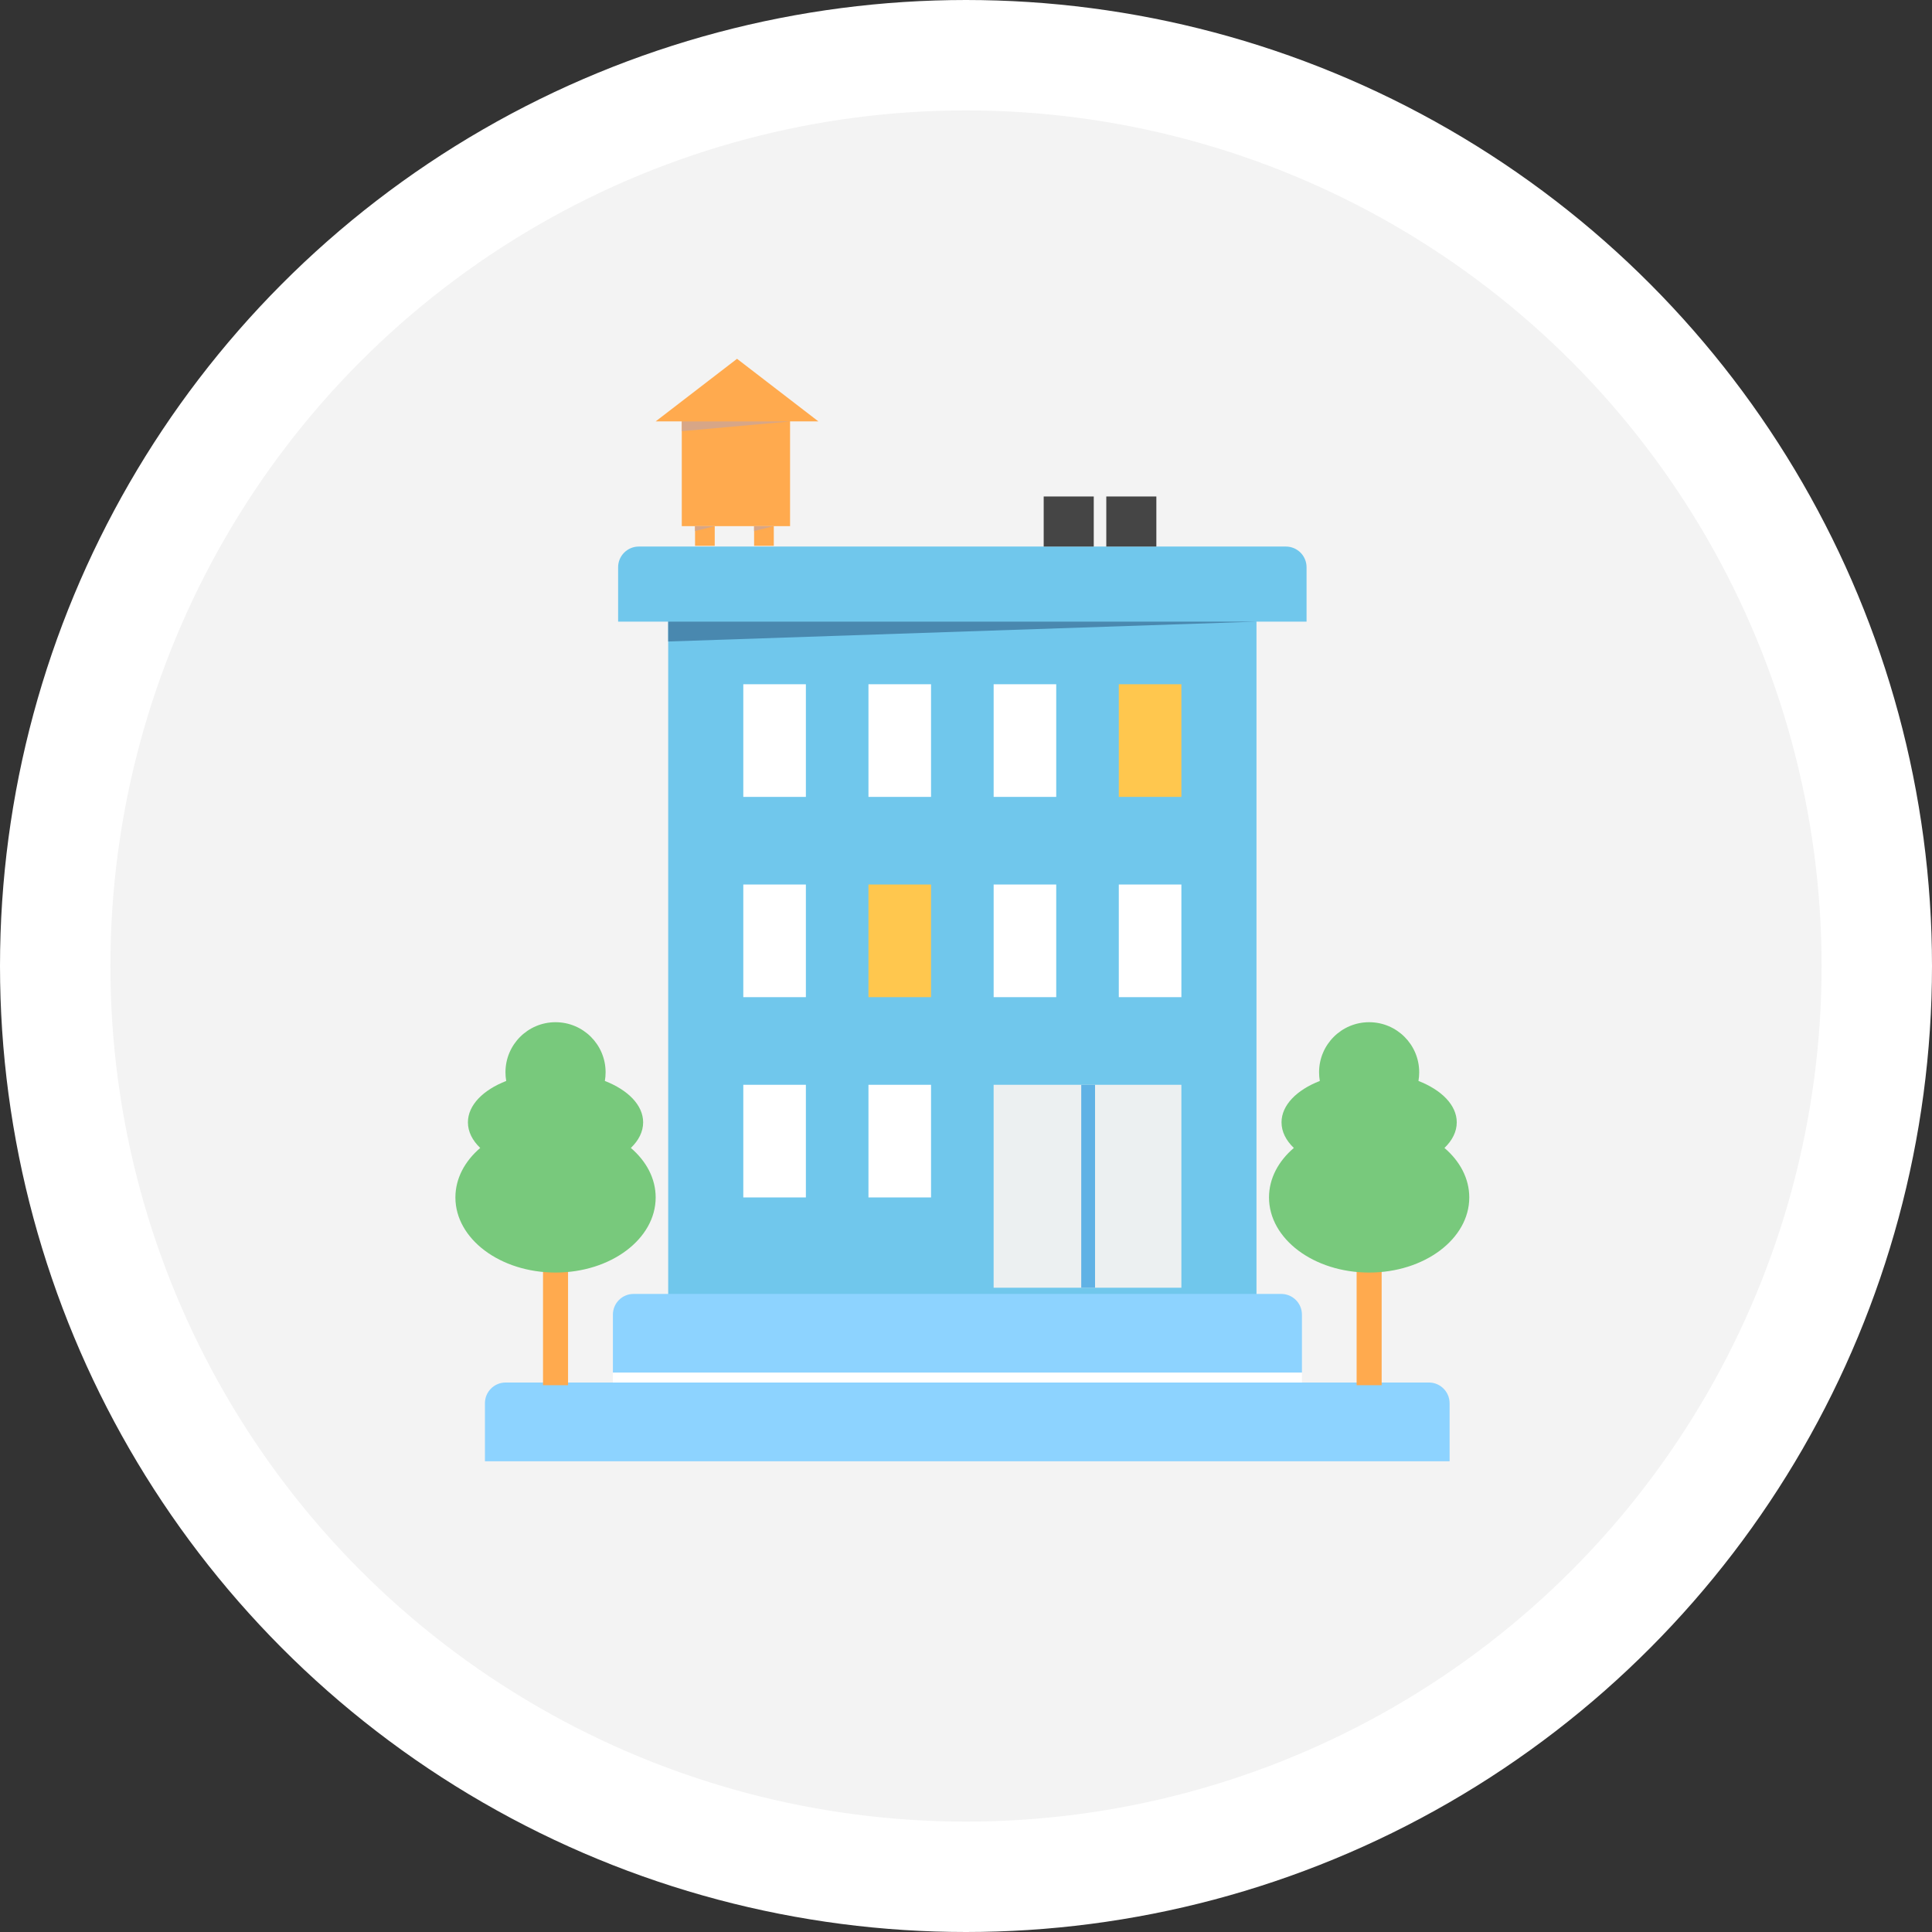 <?xml version="1.0" encoding="UTF-8"?>
<svg width="140px" height="140px" viewBox="0 0 140 140" version="1.1" xmlns="http://www.w3.org/2000/svg" xmlns:xlink="http://www.w3.org/1999/xlink">
    <rect x="0" y="0" width="140" height="140" fill="#333333" stroke="none"/>
    <!-- Generator: Sketch 53.2 (72643) - https://sketchapp.com -->
    <title>Condo</title>
    <desc>Created with Sketch.</desc>
    <g id="Quote-Flow" stroke="none" stroke-width="1" fill="none" fill-rule="evenodd">
        <g id="QF.-05.-Type-of-house" transform="translate(-706, -254)">
            <g id="Condo" transform="translate(706, 254)">
                <g id="Rectangle-+-Rectangle-Copy-35-+-Rectangle-Copy-37-Mask" fill="#F3F3F3" stroke="#FFFFFF" stroke-width="8">
                    <circle id="Mask" cx="70" cy="70" r="66"></circle>
                </g>
                <g id="Condo-icon" transform="translate(33, 26)" fill-rule="nonzero">
                    <g id="Icon">
                        <rect id="Rectangle" fill="#70C7EC" x="15.42" y="18.141" width="42.63" height="50.794"></rect>
                        <path d="M13.291,13.605 L60.178,13.605 C61.006,13.605 61.678,14.277 61.678,15.105 L61.678,19.048 L11.791,19.048 L11.791,15.105 C11.791,14.277 12.463,13.605 13.291,13.605 Z" id="Rectangle" fill="#70C7EC"></path>
                        <polygon id="Triangle" fill="#4988AF" points="15.42 19.048 57.974 19.048 15.42 20.486"></polygon>
                        <path d="M12.913,67.763 L59.843,67.763 C60.672,67.763 61.343,68.435 61.343,69.263 L61.343,73.469 L11.413,73.469 L11.413,69.263 C11.413,68.435 12.084,67.763 12.913,67.763 Z" id="Rectangle-Copy-3" fill="#8DD3FF"></path>
                        <rect id="Rectangle" fill="#FFFFFF" x="11.413" y="73.469" width="49.931" height="1"></rect>
                        <path d="M3.64,74.183 L70.543,74.183 C71.371,74.183 72.043,74.854 72.043,75.683 L72.043,79.889 L2.14,79.889 L2.14,75.683 C2.14,74.854 2.811,74.183 3.64,74.183 Z" id="Rectangle-Copy-18" fill="#8DD3FF"></path>
                        <g id="Tower" transform="translate(14.512, 0)">
                            <rect id="Rectangle" fill="#FFAA4E" x="2.853" y="12.126" width="1.427" height="1.427"></rect>
                            <rect id="Rectangle-Copy-59" fill="#FFAA4E" x="1.893" y="4.28" width="7.846" height="7.846"></rect>
                            <polygon id="Triangle" fill="#FFAA4E" points="5.896 0 11.791 4.535 0 4.535"></polygon>
                            <polygon id="Triangle" fill="#D7A687" points="9.723 4.54 1.902 4.54 1.902 5.245"></polygon>
                            <polygon id="Triangle" fill="#D7A687" points="4.254 12.128 2.853 12.128 2.853 12.481"></polygon>
                            <rect id="Rectangle-Copy-20" fill="#FFAA4E" x="7.133" y="12.126" width="1.427" height="1.427"></rect>
                            <polygon id="Triangle" fill="#D7A687" points="8.534 12.128 7.133 12.128 7.133 12.481"></polygon>
                        </g>
                        <rect id="Rectangle-Copy-61" fill="#454545" x="42.63" y="9.977" width="3.628" height="3.628"></rect>
                        <g id="windows" transform="translate(20.862, 23.583)">
                            <rect id="Rectangle-Copy-63" fill="#FFFFFF" x="0" y="0" width="4.535" height="8.163"></rect>
                            <rect id="Rectangle-Copy-67" fill="#FFFFFF" x="0" y="14.512" width="4.535" height="8.163"></rect>
                            <rect id="Rectangle-Copy-71" fill="#FFFFFF" x="0" y="29.025" width="4.535" height="8.163"></rect>
                            <rect id="Rectangle-Copy-64" fill="#FFFFFF" x="9.07" y="0" width="4.535" height="8.163"></rect>
                            <rect id="Rectangle-Copy-68" fill="#FFC74E" x="9.07" y="14.512" width="4.535" height="8.163"></rect>
                            <rect id="Rectangle-Copy-72" fill="#FFFFFF" x="9.07" y="29.025" width="4.535" height="8.163"></rect>
                            <rect id="Rectangle-Copy-65" fill="#FFFFFF" x="18.141" y="0" width="4.535" height="8.163"></rect>
                            <rect id="Rectangle-Copy-69" fill="#FFFFFF" x="18.141" y="14.512" width="4.535" height="8.163"></rect>
                            <rect id="Rectangle-Copy-66" fill="#FFC74E" x="27.211" y="0" width="4.535" height="8.163"></rect>
                            <rect id="Rectangle-Copy-70" fill="#FFFFFF" x="27.211" y="14.512" width="4.535" height="8.163"></rect>
                        </g>
                        <rect id="Rectangle-Copy-73" fill="#ECF0F1" x="39.002" y="52.608" width="13.605" height="14.706"></rect>
                        <rect id="Rectangle-Copy-73" fill="#60B2E5" x="45.351" y="52.608" width="1" height="14.706"></rect>
                        <rect id="Rectangle-Copy-62" fill="#454545" x="47.166" y="9.977" width="3.628" height="3.628"></rect>
                        <g id="Group" transform="translate(58.957, 48.073)">
                            <path d="M7.256,11.791 L7.256,11.791 C7.757,11.791 8.163,12.197 8.163,12.698 L8.163,26.304 L6.349,26.304 L6.349,12.698 C6.349,12.197 6.755,11.791 7.256,11.791 Z" id="Rectangle" fill="#FFAA4E"></path>
                            <path d="M12.714,9.112 C13.834,10.069 14.512,11.324 14.512,12.698 C14.512,15.704 11.264,18.141 7.256,18.141 C3.249,18.141 0,15.704 0,12.698 C0,11.324 0.679,10.069 1.799,9.112 C1.232,8.569 0.907,7.934 0.907,7.256 C0.907,6.01 2.007,4.91 3.682,4.257 C3.647,4.053 3.628,3.843 3.628,3.628 C3.628,1.624 5.252,0 7.256,0 C9.26,0 10.884,1.624 10.884,3.628 C10.884,3.843 10.866,4.053 10.83,4.257 C12.506,4.91 13.605,6.01 13.605,7.256 C13.605,7.934 13.28,8.569 12.714,9.112 Z" id="Combined-Shape" fill="#78C97C"></path>
                        </g>
                        <g id="Group-Copy" transform="translate(0, 48.073)">
                            <path d="M7.256,11.791 L7.256,11.791 C7.757,11.791 8.163,12.197 8.163,12.698 L8.163,26.304 L6.349,26.304 L6.349,12.698 C6.349,12.197 6.755,11.791 7.256,11.791 Z" id="Rectangle" fill="#FFAA4E"></path>
                            <path d="M12.714,9.112 C13.834,10.069 14.512,11.324 14.512,12.698 C14.512,15.704 11.264,18.141 7.256,18.141 C3.249,18.141 0,15.704 0,12.698 C0,11.324 0.679,10.069 1.799,9.112 C1.232,8.569 0.907,7.934 0.907,7.256 C0.907,6.01 2.007,4.91 3.682,4.257 C3.647,4.053 3.628,3.843 3.628,3.628 C3.628,1.624 5.252,0 7.256,0 C9.26,0 10.884,1.624 10.884,3.628 C10.884,3.843 10.866,4.053 10.83,4.257 C12.506,4.91 13.605,6.01 13.605,7.256 C13.605,7.934 13.28,8.569 12.714,9.112 Z" id="Combined-Shape" fill="#78C97C"></path>
                        </g>
                    </g>
                </g>
            </g>
        </g>
    </g>
</svg>